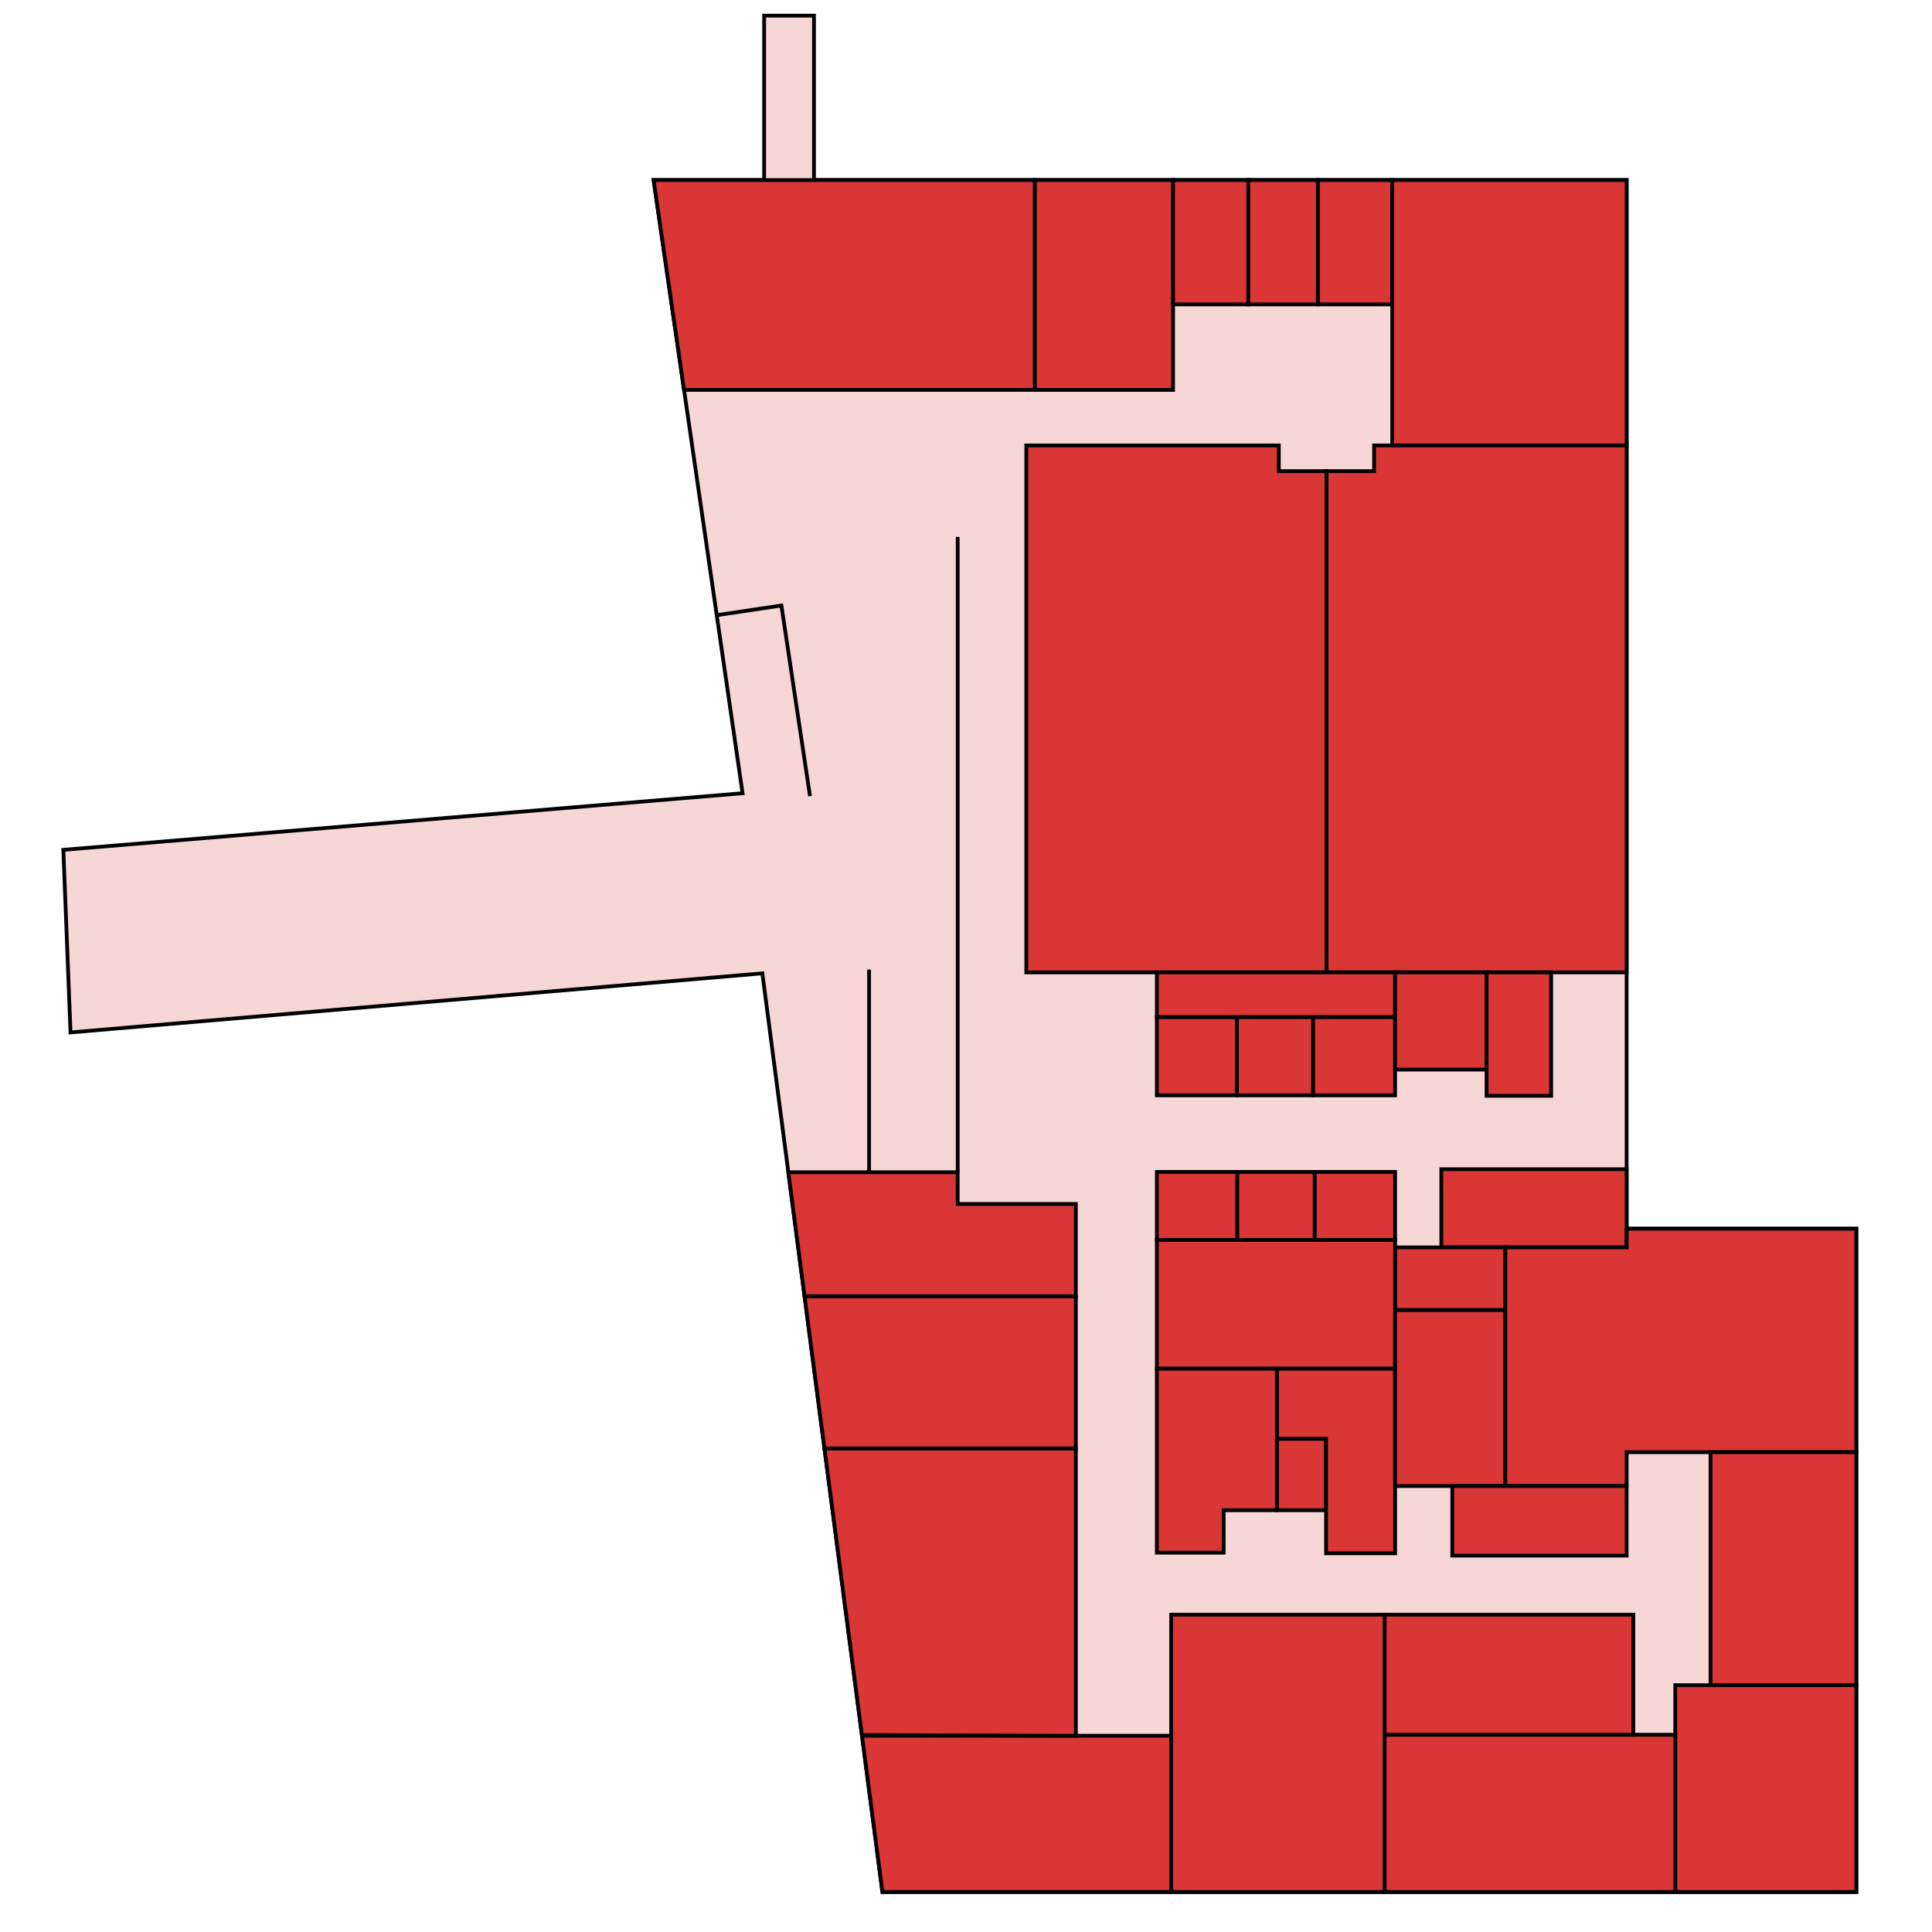 <?xml version="1.0" encoding="UTF-8" standalone="no"?>
<!-- Created with Inkscape (http://www.inkscape.org/) -->

<svg
   xmlns:dc="http://purl.org/dc/elements/1.1/"
   xmlns:cc="http://creativecommons.org/ns#"
   xmlns:rdf="http://www.w3.org/1999/02/22-rdf-syntax-ns#"
   xmlns:svg="http://www.w3.org/2000/svg"
   xmlns="http://www.w3.org/2000/svg"
   xmlns:sodipodi="http://sodipodi.sourceforge.net/DTD/sodipodi-0.dtd"
   xmlns:inkscape="http://www.inkscape.org/namespaces/inkscape"
   width="1024"
   height="1024"
   id="svg2"
   version="1.1"
   inkscape:version="0.91 r13725"
   sodipodi:docname="MB-S2.svg">
  <defs
     id="defs4" />
  <sodipodi:namedview
     id="base"
     pagecolor="#ffffff"
     bordercolor="#666666"
     borderopacity="1.0"
     inkscape:pageopacity="0.0"
     inkscape:pageshadow="2"
     inkscape:zoom="0.7"
     inkscape:cx="62.952634"
     inkscape:cy="560.59152"
     inkscape:document-units="px"
     inkscape:current-layer="layer2"
     showgrid="false"
     inkscape:snap-bbox="true"
     inkscape:bbox-paths="false"
     inkscape:bbox-nodes="false"
     inkscape:snap-bbox-edge-midpoints="false"
     inkscape:snap-bbox-midpoints="false"
     inkscape:snap-page="false"
     inkscape:object-paths="true"
     inkscape:snap-intersection-paths="true"
     inkscape:object-nodes="true"
     inkscape:window-width="1920"
     inkscape:window-height="1014"
     inkscape:window-x="0"
     inkscape:window-y="27"
     inkscape:window-maximized="1"
     inkscape:snap-nodes="true" />
  <g
     inkscape:groupmode="layer"
     id="layer2"
     inkscape:label="S2 vec"
     style="display:inline">
    <path
       style="fill:#f7d6d6;fill-opacity:1;stroke:#000000;stroke-width:2;stroke-miterlimit:4;stroke-dasharray:none;stroke-opacity:1"
       d="m 33.571,450.429 360,-30 -47.143,-325 58.571,0 0,-87.143 26.429,0 0,87.143 430.714,0 0,555.825 121.746,0 0,351.533 -516.188,0 L 404.061,515.893 37.376,547.208 Z"
       id="path3765"
       inkscape:connector-curvature="0" />
    <path
       style="fill:#da3636;fill-opacity:1;stroke:#000000;stroke-width:2;stroke-miterlimit:4;stroke-dasharray:none;stroke-opacity:1"
       d="m 362.562,206.652 185.951,0 0,-111.223 -202.084,0 z"
       id="path3767"
       inkscape:connector-curvature="0" />
    <rect
       style="fill:#da3636;fill-opacity:1;stroke:#000000;stroke-width:2;stroke-miterlimit:4;stroke-dasharray:none;stroke-opacity:1"
       id="rect3769"
       width="73.236"
       height="111.223"
       x="548.513"
       y="95.429" />
    <rect
       style="fill:#da3636;fill-opacity:1;stroke:#000000;stroke-width:2;stroke-miterlimit:4;stroke-dasharray:none;stroke-opacity:1"
       id="rect3771"
       width="39.901"
       height="65.901"
       x="621.749"
       y="95.429" />
    <rect
       style="fill:#da3636;fill-opacity:1;stroke:#000000;stroke-width:2;stroke-miterlimit:4;stroke-dasharray:none;stroke-opacity:1"
       id="rect3773"
       width="36.871"
       height="65.901"
       x="661.65"
       y="95.429" />
    <rect
       style="fill:#da3636;fill-opacity:1;stroke:#000000;stroke-width:2;stroke-miterlimit:4;stroke-dasharray:none;stroke-opacity:1"
       id="rect3775"
       width="39.396"
       height="65.901"
       x="698.521"
       y="95.429" />
    <rect
       style="fill:#da3636;fill-opacity:1;stroke:#000000;stroke-width:2;stroke-miterlimit:4;stroke-dasharray:none;stroke-opacity:1"
       id="rect3777"
       width="124.226"
       height="140.652"
       x="737.916"
       y="95.429" />
    <path
       style="fill:#da3636;fill-opacity:1;stroke:#000000;stroke-width:2;stroke-miterlimit:4;stroke-dasharray:none;stroke-opacity:1"
       d="m 728.312,236.094 0,13.625 -25.25,0 0,265.656 159.094,0 0,-279.281 -133.844,0 z"
       id="rect3798"
       inkscape:connector-curvature="0" />
    <path
       id="path3803"
       d="m 677.812,236.094 0,13.625 25.25,0 0,265.656 -159.094,0 0,-279.281 133.844,0 z"
       style="fill:#da3636;fill-opacity:1;stroke:#000000;stroke-width:2;stroke-miterlimit:4;stroke-dasharray:none;stroke-opacity:1"
       inkscape:connector-curvature="0" />
    <rect
       style="fill:#da3636;fill-opacity:1;stroke:#000000;stroke-width:2;stroke-miterlimit:4;stroke-dasharray:none;stroke-opacity:1"
       id="rect3805"
       width="126.269"
       height="23.752"
       x="613.163"
       y="515.375" />
    <rect
       style="fill:#da3636;fill-opacity:1;stroke:#000000;stroke-width:2;stroke-miterlimit:4;stroke-dasharray:none;stroke-opacity:1"
       id="rect3807"
       width="42.426"
       height="41.416"
       x="613.163"
       y="539.127" />
    <rect
       style="fill:#da3636;fill-opacity:1;stroke:#000000;stroke-width:2;stroke-miterlimit:4;stroke-dasharray:none;stroke-opacity:1"
       id="rect3809"
       width="40.406"
       height="41.416"
       x="655.589"
       y="539.127" />
    <rect
       style="fill:#da3636;fill-opacity:1;stroke:#000000;stroke-width:2;stroke-miterlimit:4;stroke-dasharray:none;stroke-opacity:1"
       id="rect3811"
       width="43.437"
       height="41.416"
       x="695.995"
       y="539.127" />
    <rect
       style="fill:#da3636;fill-opacity:1;stroke:#000000;stroke-width:2;stroke-miterlimit:4;stroke-dasharray:none;stroke-opacity:1"
       id="rect3813"
       width="48.487"
       height="51.531"
       x="739.432"
       y="515.375" />
    <rect
       style="fill:#da3636;fill-opacity:1;stroke:#000000;stroke-width:2;stroke-miterlimit:4;stroke-dasharray:none;stroke-opacity:1"
       id="rect3817"
       width="34.224"
       height="65.411"
       x="787.919"
       y="515.375" />
    <rect
       style="fill:#da3636;fill-opacity:1;stroke:#000000;stroke-width:2;stroke-miterlimit:4;stroke-dasharray:none;stroke-opacity:1"
       id="rect3819"
       width="98.214"
       height="41.429"
       x="763.929"
       y="619.714" />
    <rect
       style="fill:#da3636;fill-opacity:1;stroke:#000000;stroke-width:2;stroke-miterlimit:4;stroke-dasharray:none;stroke-opacity:1"
       id="rect3821"
       width="58.426"
       height="33.214"
       x="739.432"
       y="661.143" />
    <rect
       style="fill:#da3636;fill-opacity:1;stroke:#000000;stroke-width:2;stroke-miterlimit:4;stroke-dasharray:none;stroke-opacity:1"
       id="rect3829"
       width="42.646"
       height="36.072"
       x="696.786"
       y="621.142" />
    <rect
       style="fill:#da3636;fill-opacity:1;stroke:#000000;stroke-width:2;stroke-miterlimit:4;stroke-dasharray:none;stroke-opacity:1"
       id="rect3831"
       width="41.071"
       height="36.072"
       x="655.714"
       y="621.142" />
    <rect
       style="fill:#da3636;fill-opacity:1;stroke:#000000;stroke-width:2;stroke-miterlimit:4;stroke-dasharray:none;stroke-opacity:1"
       id="rect3833"
       width="42.552"
       height="36.072"
       x="613.163"
       y="621.142" />
    <rect
       style="fill:#da3636;fill-opacity:1;stroke:#000000;stroke-width:2;stroke-miterlimit:4;stroke-dasharray:none;stroke-opacity:1"
       id="rect3835"
       width="126.269"
       height="68.214"
       x="613.163"
       y="657.214" />
    <path
       style="fill:#da3636;fill-opacity:1;stroke:#000000;stroke-width:2;stroke-miterlimit:4;stroke-dasharray:none;stroke-opacity:1"
       d="m 702.844,800.438 0,-37.875 -26.062,0 0,37.875 26.062,0 z"
       id="path3845"
       inkscape:connector-curvature="0" />
    <path
       style="fill:#da3636;fill-opacity:1;stroke:#000000;stroke-width:2;stroke-miterlimit:4;stroke-dasharray:none;stroke-opacity:1"
       d="m 676.781,725.438 0,37.125 26.062,0 0,37.875 0,22.844 36.594,0 0,-97.844 -62.656,0 z"
       id="rect3837"
       inkscape:connector-curvature="0" />
    <path
       style="fill:#da3636;fill-opacity:1;stroke:#000000;stroke-width:2;stroke-miterlimit:4;stroke-dasharray:none;stroke-opacity:1"
       d="m 613.156,725.438 0,75 0,22.5 35.406,0 0,-22.5 28.219,0 0,-75 -63.625,0 z"
       id="rect3849"
       inkscape:connector-curvature="0" />
    <rect
       style="fill:#da3636;fill-opacity:1;stroke:#000000;stroke-width:2;stroke-miterlimit:4;stroke-dasharray:none;stroke-opacity:1"
       id="rect3854"
       width="58.42"
       height="93.267"
       x="739.438"
       y="694.357" />
    <path
       style="fill:#da3636;fill-opacity:1;stroke:#000000;stroke-width:2;stroke-miterlimit:4;stroke-dasharray:none;stroke-opacity:1"
       d="m 862.156,651.25 0,9.906 -64.312,0 0,126.469 64.312,0 0,-17.938 121.719,0 0,-118.438 -121.719,0 z"
       id="rect3860"
       inkscape:connector-curvature="0" />
    <rect
       style="fill:#da3636;fill-opacity:1;stroke:#000000;stroke-width:2;stroke-miterlimit:4;stroke-dasharray:none;stroke-opacity:1"
       id="rect3862"
       width="92.407"
       height="36.871"
       x="769.736"
       y="787.624" />
    <rect
       style="fill:#da3636;fill-opacity:1;stroke:#000000;stroke-width:2;stroke-miterlimit:4;stroke-dasharray:none;stroke-opacity:1"
       id="rect3867"
       width="77.277"
       height="123.498"
       x="906.612"
       y="769.688" />
    <rect
       style="fill:#da3636;fill-opacity:1;stroke:#000000;stroke-width:2;stroke-miterlimit:4;stroke-dasharray:none;stroke-opacity:1"
       id="rect3869"
       width="95.964"
       height="109.602"
       x="887.924"
       y="893.185" />
    <rect
       style="fill:#da3636;fill-opacity:1;stroke:#000000;stroke-width:2;stroke-miterlimit:4;stroke-dasharray:none;stroke-opacity:1"
       id="rect3871"
       width="154.048"
       height="83.338"
       x="733.876"
       y="919.449" />
    <rect
       style="fill:#da3636;fill-opacity:1;stroke:#000000;stroke-width:2;stroke-miterlimit:4;stroke-dasharray:none;stroke-opacity:1"
       id="rect3873"
       width="131.825"
       height="63.64"
       x="733.876"
       y="855.81" />
    <rect
       style="fill:#da3636;fill-opacity:1;stroke:#000000;stroke-width:2;stroke-miterlimit:4;stroke-dasharray:none;stroke-opacity:1"
       id="rect3875"
       width="113.137"
       height="146.977"
       x="620.739"
       y="855.81" />
    <path
       style="fill:#da3636;fill-opacity:1;stroke:#000000;stroke-width:2;stroke-miterlimit:4;stroke-opacity:1;stroke-dasharray:none"
       d="m 456.878,919.983 163.861,0 0,82.804 -153.038,0 z"
       id="rect3877"
       inkscape:connector-curvature="0"
       sodipodi:nodetypes="ccccc" />
    <path
       style="fill:#da3636;fill-opacity:1;stroke:#000000;stroke-width:2;stroke-miterlimit:4;stroke-opacity:1;stroke-dasharray:none"
       d="m 436.976,767.717 133.255,0 0,152.265 -113.4,-0.357 z"
       id="rect3880"
       inkscape:connector-curvature="0"
       sodipodi:nodetypes="ccccc" />
    <path
       style="fill:#da3636;fill-opacity:1;stroke:#000000;stroke-width:2;stroke-miterlimit:4;stroke-opacity:1;stroke-dasharray:none"
       d="m 426.429,687.029 143.802,0 0,80.688 -133.255,-2e-5 z"
       id="rect3882"
       inkscape:connector-curvature="0"
       sodipodi:nodetypes="ccccc" />
    <path
       style="fill:#da3636;fill-opacity:1;stroke:#000000;stroke-width:2;stroke-miterlimit:4;stroke-dasharray:none;stroke-opacity:1"
       d="m 417.844,621.312 8.586,65.717 143.789,0.002 0,-48.906 -62.625,0 0,-16.812 z"
       id="rect3884"
       inkscape:connector-curvature="0"
       sodipodi:nodetypes="ccccccc" />
    <path
       style="fill:#ff8080;fill-opacity:1;stroke:#000000;stroke-width:2;stroke-miterlimit:4;stroke-dasharray:none;stroke-opacity:1"
       d="m 507.594,621.312 0,-336.744"
       id="path3889"
       inkscape:connector-curvature="0" />
    <path
       style="fill:#ff8080;fill-opacity:1;stroke:#000000;stroke-width:2;stroke-miterlimit:4;stroke-dasharray:none;stroke-opacity:1"
       d="m 460.63,621.312 0,-107.44"
       id="path3893"
       inkscape:connector-curvature="0" />
    <path
       style="fill:none;stroke:#000000;stroke-width:2;stroke-miterlimit:4;stroke-dasharray:none;stroke-opacity:1"
       d="m 379.881,326.049 34.281,-5.115 15.152,101.015"
       id="path3895"
       inkscape:connector-curvature="0" />
  </g>
</svg>
